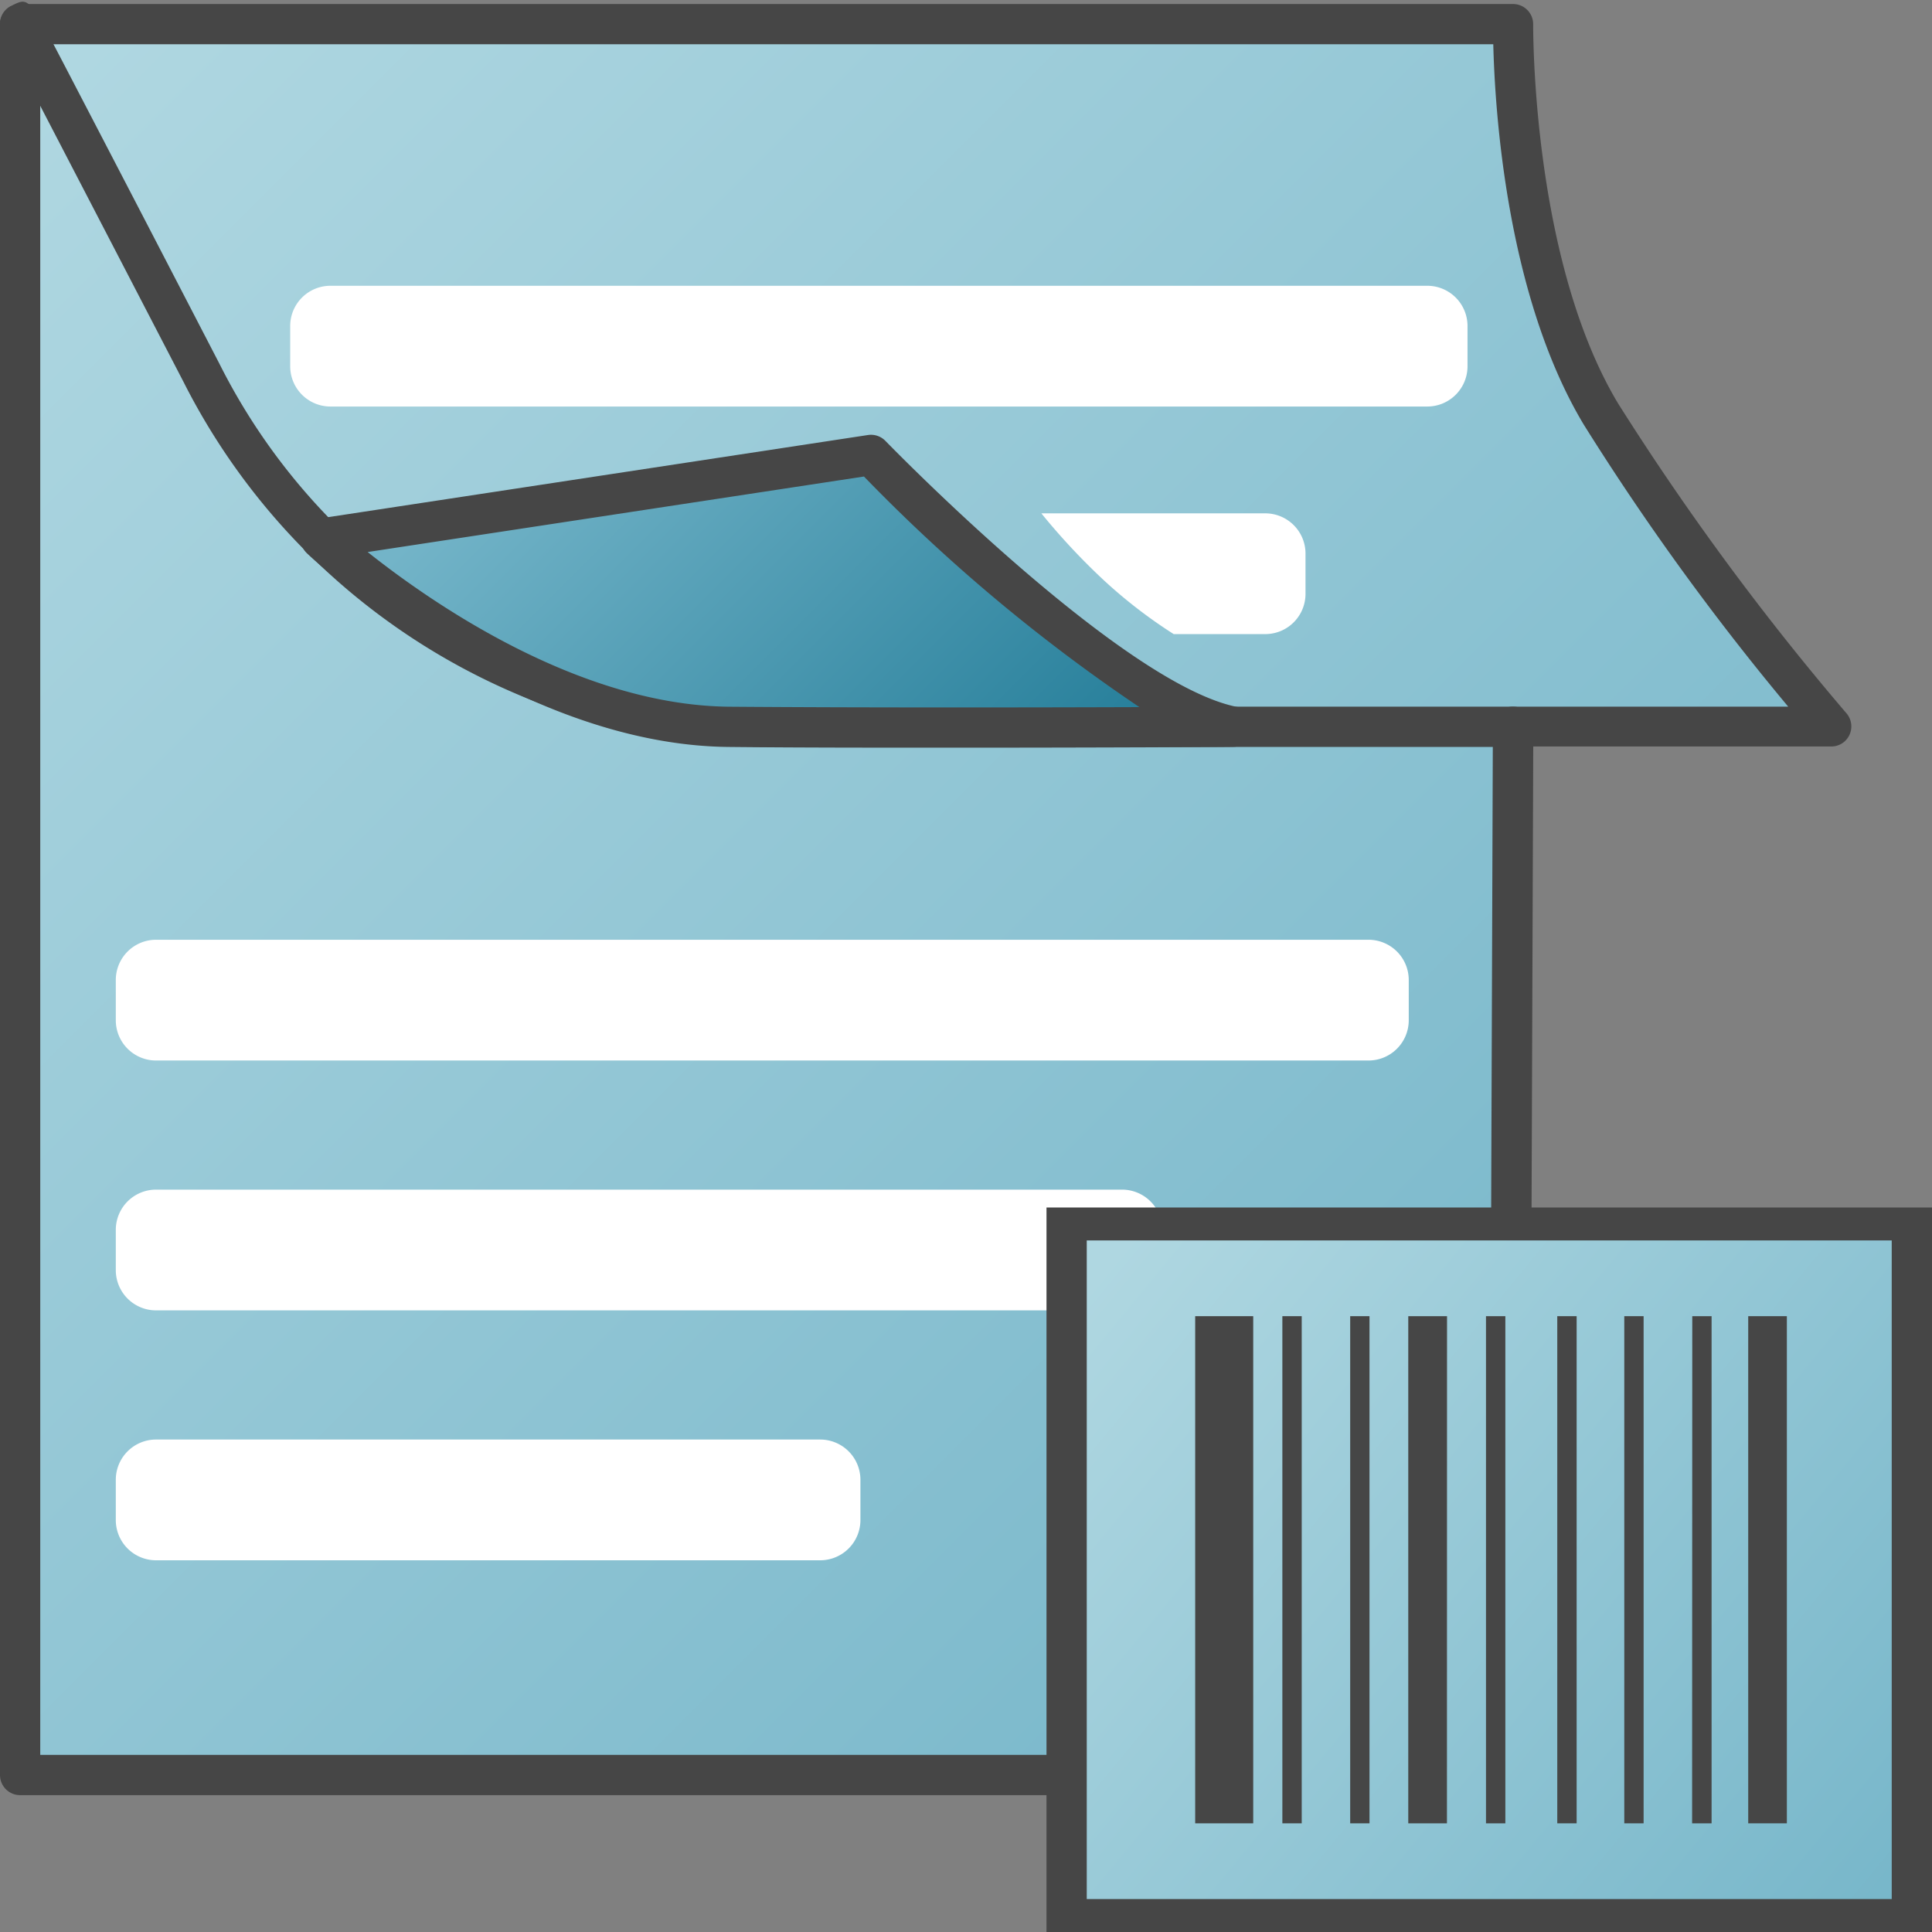 <svg id="Image" xmlns="http://www.w3.org/2000/svg" xmlns:xlink="http://www.w3.org/1999/xlink" viewBox="0 0 48 48">
  <rect x="0" y="0" width="48" height="48" fill="#808080" stroke="none"/>
  <defs>
    <linearGradient id="linear-gradient" x1="0.024" y1="747.228" x2="40.274" y2="787.478" gradientTransform="translate(0.001 -743.9)" gradientUnits="userSpaceOnUse">
      <stop offset="0" stop-color="#afd7e1"/>
      <stop offset="1" stop-color="#73b4c8"/>
    </linearGradient>
    <linearGradient id="linear-gradient-2" x1="13.593" y1="753.913" x2="27.264" y2="767.583" gradientTransform="translate(0.001 -743.9)" gradientUnits="userSpaceOnUse">
      <stop offset="0" stop-color="#73b4c8"/>
      <stop offset="1" stop-color="#177491"/>
    </linearGradient>
    <linearGradient id="linear-gradient-3" x1="26.473" y1="774.141" x2="47.32" y2="791.327" gradientTransform="translate(0.999 -742.748)" xlink:href="#linear-gradient"/>
  </defs>
  <g id="g896">
    <g id="g28">
      <g id="g18">
        <g id="g895">
          <path id="path14" d="M37.5,44.1l.091-25.908v-.136H45.5a66.81,66.81,0,0,1-5.727-7.772C37.683,6.8,37.6,1.429,37.593.693V.6H.5V44.1h37" fill="url(#linear-gradient)"/>
        </g>
        <path id="path16" d="M37.5,44.6H.5a.5.5,0,0,1-.5-.5V.624A.5.5,0,0,1,.24.172.491.491,0,0,1,.551.1h37.04a.5.5,0,0,1,.5.5c0,.688.074,6.032,2.11,9.424a66.307,66.307,0,0,0,5.676,7.7.5.5,0,0,1-.052.7.494.494,0,0,1-.326.122H38.093L38,44.1A.5.5,0,0,1,37.5,44.6ZM1,43.6H37l.09-25.544a.5.5,0,0,1,.5-.5h6.837a63.467,63.467,0,0,1-5.084-7.015C37.423,7.335,37.139,2.716,37.1,1.1H1Z" fill="#464646"/>
      </g>
      <path id="path20" d="M18.911,18.558A16.523,16.523,0,0,1,4.561,9.491C.7,2.048.154,1,.077.862L.058.826A.5.5,0,0,1,.269.151H.275c.286-.151.388-.2.66.233L.952.376a.442.442,0,0,1,.036.1c.144.243.332.605.608,1.134.592,1.137,1.718,3.3,3.853,7.422a15.451,15.451,0,0,0,13.577,8.525H37.594a.5.5,0,0,1,0,1H18.911Z" fill="#464646"/>
      <g id="g26">
        <path id="path22" d="M30.639,18.059c-3.068-.611-9-6.753-9-6.753L7.97,13.387s4.949,4.632,10.157,4.672S30.639,18.059,30.639,18.059Z" fill="url(#linear-gradient-2)"/>
        <path id="path24" d="M23.672,18.576c-1.856,0-3.822,0-5.549-.018-5.342-.04-10.287-4.61-10.495-4.81a.5.5,0,0,1,.267-.86l13.669-2.08a.5.5,0,0,1,.435.147c.059.06,5.858,6.035,8.738,6.609a.5.5,0,0,1-.094.99C30.594,18.559,27.353,18.576,23.672,18.576ZM9.134,13.715c1.59,1.264,5.258,3.816,9,3.843,3.343.026,7.59.019,10.174.01a42.765,42.765,0,0,1-6.843-5.729Z" fill="#464646"/>
      </g>
    </g>
    <g id="g34">
      <path id="rect30" d="M8.21,7.1H35.46a1,1,0,0,1,1,1v1a1,1,0,0,1-1,1H8.21a1,1,0,0,1-1-1v-1A1,1,0,0,1,8.21,7.1Z" fill="#fff"/>
      <path id="path32" d="M31.435,12.754H25.872a16.487,16.487,0,0,0,1.569,1.678,12.308,12.308,0,0,0,1.719,1.322h2.275a1,1,0,0,0,1-1v-1A1,1,0,0,0,31.435,12.754Z" fill="#fff"/>
    </g>
    <g id="g42">
      <path id="rect36" d="M3.877,29.556h24a1,1,0,0,1,1,1v1a1,1,0,0,1-1,1h-24a1,1,0,0,1-1-1v-1A1,1,0,0,1,3.877,29.556Z" fill="#fff"/>
      <path id="rect38" d="M3.877,23.348H34a1,1,0,0,1,1,1v1a1,1,0,0,1-1,1H3.877a1,1,0,0,1-1-1v-1A1,1,0,0,1,3.877,23.348Z" fill="#fff"/>
      <path id="rect40" d="M3.877,35.765h16.5a1,1,0,0,1,1,1v1a1,1,0,0,1-1,1H3.877a1,1,0,0,1-1-1v-1A1,1,0,0,1,3.877,35.765Z" fill="#fff"/>
    </g>
    <path id="rect882" d="M26.542,30.508H47v17.1H26.542Z" fill="url(#linear-gradient-3)"/>
    <path id="path841" d="M31.136,32.7H29.694V45.3h1.442Z" fill="#464646"/>
    <path id="path839" d="M32.341,32.7H31.86V45.3h.481Z" fill="#464646"/>
    <path id="path837" d="M34.025,32.7h-.48V45.3h.48Z" fill="#464646"/>
    <path id="path835" d="M35.951,32.7h-.963V45.3h.961Z" fill="#464646"/>
    <path id="path833" d="M37.4,32.7h-.481V45.3H37.4Z" fill="#464646"/>
    <path id="path827" d="M40.355,45.3h.48V32.7h-.48Z" fill="#464646"/>
    <path id="path825" d="M42.04,45.3h.484V32.7h-.48Z" fill="#464646"/>
    <path id="path823" d="M39.171,45.3V32.7H38.69V45.3Z" fill="#464646"/>
    <path id="path821" d="M44.394,45.3V32.7h-.96V45.3Z" fill="#464646"/>
    <path id="rect836" d="M26,30V48H48V30Zm1,.818H47V47.182H27Z" fill="#464646"/>
  </g>
</svg>
